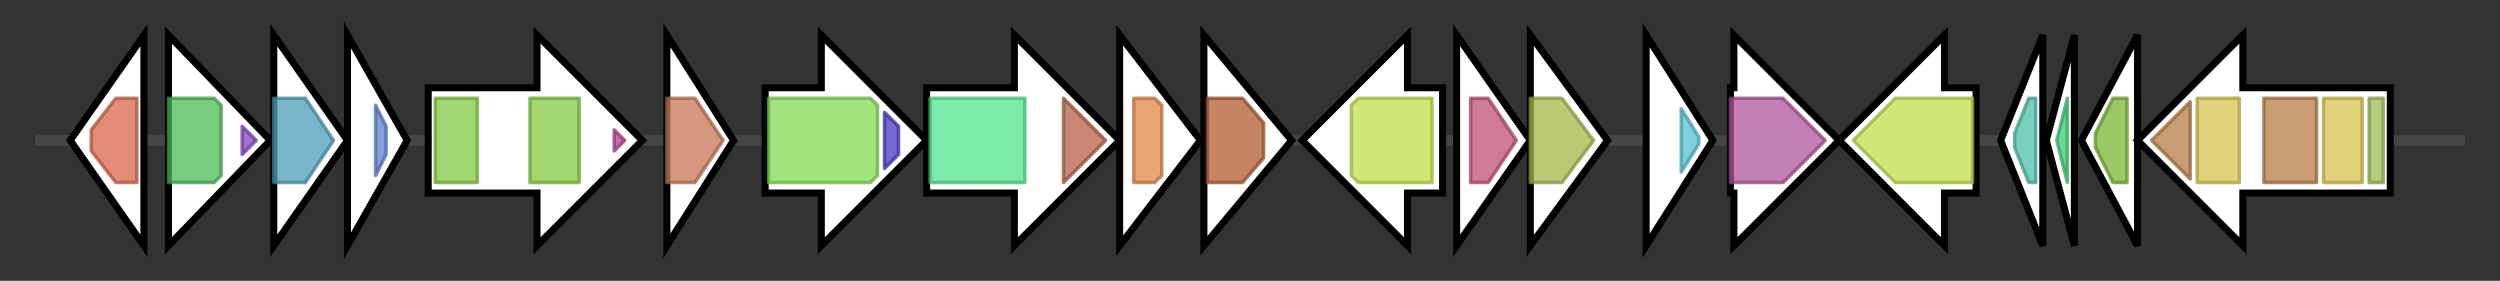 <svg version="1.1" baseProfile="full" xmlns="http://www.w3.org/2000/svg" width="712.267" height="80">
	<rect width="100%" height="100%" fill="#333333" stroke="none"/>
	<g>
		<line x1="10" y1="40.0" x2="702.267" y2="40.0" style="stroke:rgb(70,70,70); stroke-width:3 "/>
		<g>
			<title> (EOMLKCNM_00174)
hypothetical protein</title>
			<polygon class=" (EOMLKCNM_00174)
hypothetical protein" points="20,40 41,10 41,70" fill="rgb(255,255,255)" fill-opacity="1.0" stroke="rgb(0,0,0)" stroke-width="2"  />
			<g>
				<title>PAS_5 (PF07310)
"PAS domain"</title>
				<polygon class="PF07310" points="26,37 33,28 39,28 39,52 33,52 26,43" stroke-linejoin="round" width="13" height="24" fill="rgb(216,103,74)" stroke="rgb(172,82,59)" stroke-width="1" opacity="0.75" />
			</g>
		</g>
		<g>
			<title> (EOMLKCNM_00175)
hypothetical protein</title>
			<polygon class=" (EOMLKCNM_00175)
hypothetical protein" points="48,10 77,40 48,70" fill="rgb(255,255,255)" fill-opacity="1.0" stroke="rgb(0,0,0)" stroke-width="2"  />
			<g>
				<title>YicC_N (PF03755)
"YicC-like family, N-terminal region"</title>
				<polygon class="PF03755" points="48,28 61,28 63,30 63,50 61,52 48,52" stroke-linejoin="round" width="15" height="24" fill="rgb(77,185,85)" stroke="rgb(61,148,67)" stroke-width="1" opacity="0.75" />
			</g>
			<g>
				<title>DUF1732 (PF08340)
"Domain of unknown function (DUF1732)"</title>
				<polygon class="PF08340" points="69,36 73,40 69,44" stroke-linejoin="round" width="8" height="24" fill="rgb(131,69,198)" stroke="rgb(104,55,158)" stroke-width="1" opacity="0.75" />
			</g>
		</g>
		<g>
			<title>gmk (EOMLKCNM_00176)
Guanylate kinase</title>
			<polygon class="gmk (EOMLKCNM_00176)
Guanylate kinase" points="78,10 99,40 78,70" fill="rgb(255,255,255)" fill-opacity="1.0" stroke="rgb(0,0,0)" stroke-width="2"  />
			<g>
				<title>Guanylate_kin (PF00625)
"Guanylate kinase"</title>
				<polygon class="PF00625" points="78,28 87,28 95,40 87,52 78,52" stroke-linejoin="round" width="18" height="24" fill="rgb(77,160,185)" stroke="rgb(61,128,148)" stroke-width="1" opacity="0.75" />
			</g>
		</g>
		<g>
			<title>yrdA (EOMLKCNM_00177)
Protein YrdA</title>
			<polygon class="yrdA (EOMLKCNM_00177)
Protein YrdA" points="99,10 116,40 99,70" fill="rgb(255,255,255)" fill-opacity="1.0" stroke="rgb(0,0,0)" stroke-width="2"  />
			<g>
				<title>Hexapep (PF00132)
"Bacterial transferase hexapeptide (six repeats)"</title>
				<polygon class="PF00132" points="107,30 110,36 110,44 107,50" stroke-linejoin="round" width="3" height="24" fill="rgb(89,131,202)" stroke="rgb(71,104,161)" stroke-width="1" opacity="0.75" />
			</g>
		</g>
		<g>
			<title>uup (EOMLKCNM_00178)
ABC transporter ATP-binding protein uup</title>
			<polygon class="uup (EOMLKCNM_00178)
ABC transporter ATP-binding protein uup" points="122,25 153,25 153,10 183,40 153,70 153,55 122,55" fill="rgb(255,255,255)" fill-opacity="1.0" stroke="rgb(0,0,0)" stroke-width="2"  />
			<g>
				<title>ABC_tran (PF00005)
"ABC transporter"</title>
				<rect class="PF00005" x="124" y="28" stroke-linejoin="round" width="12" height="24" fill="rgb(129,201,63)" stroke="rgb(103,160,50)" stroke-width="1" opacity="0.75" />
			</g>
			<g>
				<title>ABC_tran (PF00005)
"ABC transporter"</title>
				<rect class="PF00005" x="151" y="28" stroke-linejoin="round" width="14" height="24" fill="rgb(129,201,63)" stroke="rgb(103,160,50)" stroke-width="1" opacity="0.75" />
			</g>
			<g>
				<title>ABC_tran_CTD (PF16326)
"ABC transporter C-terminal domain"</title>
				<polygon class="PF16326" points="175,37 178,40 175,43" stroke-linejoin="round" width="6" height="24" fill="rgb(180,67,143)" stroke="rgb(144,53,114)" stroke-width="1" opacity="0.75" />
			</g>
		</g>
		<g>
			<title> (EOMLKCNM_00179)
hypothetical protein</title>
			<polygon class=" (EOMLKCNM_00179)
hypothetical protein" points="190,10 209,40 190,70" fill="rgb(255,255,255)" fill-opacity="1.0" stroke="rgb(0,0,0)" stroke-width="2"  />
			<g>
				<title>OMP_b-brl (PF13505)
"Outer membrane protein beta-barrel domain"</title>
				<polygon class="PF13505" points="190,28 198,28 206,40 198,52 190,52" stroke-linejoin="round" width="19" height="24" fill="rgb(200,118,85)" stroke="rgb(160,94,67)" stroke-width="1" opacity="0.75" />
			</g>
		</g>
		<g>
			<title>cysS (EOMLKCNM_00180)
Cysteine--tRNA ligase</title>
			<polygon class="cysS (EOMLKCNM_00180)
Cysteine--tRNA ligase" points="218,25 234,25 234,10 264,40 234,70 234,55 218,55" fill="rgb(255,255,255)" fill-opacity="1.0" stroke="rgb(0,0,0)" stroke-width="2"  />
			<g>
				<title>tRNA-synt_1e (PF01406)
"tRNA synthetases class I (C) catalytic domain"</title>
				<polygon class="PF01406" points="219,28 248,28 250,30 250,50 248,52 219,52" stroke-linejoin="round" width="31" height="24" fill="rgb(131,218,83)" stroke="rgb(104,174,66)" stroke-width="1" opacity="0.75" />
			</g>
			<g>
				<title>DALR_2 (PF09190)
"DALR domain"</title>
				<polygon class="PF09190" points="252,32 256,36 256,44 252,48" stroke-linejoin="round" width="4" height="24" fill="rgb(70,57,193)" stroke="rgb(56,45,154)" stroke-width="1" opacity="0.75" />
			</g>
		</g>
		<g>
			<title>cimA (EOMLKCNM_00181)
(R)-citramalate synthase</title>
			<polygon class="cimA (EOMLKCNM_00181)
(R)-citramalate synthase" points="264,25 289,25 289,10 319,40 289,70 289,55 264,55" fill="rgb(255,255,255)" fill-opacity="1.0" stroke="rgb(0,0,0)" stroke-width="2"  />
			<g>
				<title>HMGL-like (PF00682)
"HMGL-like"</title>
				<rect class="PF00682" x="265" y="28" stroke-linejoin="round" width="27" height="24" fill="rgb(84,228,141)" stroke="rgb(67,182,112)" stroke-width="1" opacity="0.75" />
			</g>
			<g>
				<title>LeuA_dimer (PF08502)
"LeuA allosteric (dimerisation) domain"</title>
				<polygon class="PF08502" points="303,28 303,28 315,40 303,52 303,52" stroke-linejoin="round" width="15" height="24" fill="rgb(182,95,71)" stroke="rgb(145,76,56)" stroke-width="1" opacity="0.75" />
			</g>
		</g>
		<g>
			<title> (EOMLKCNM_00182)
hypothetical protein</title>
			<polygon class=" (EOMLKCNM_00182)
hypothetical protein" points="319,10 342,40 319,70" fill="rgb(255,255,255)" fill-opacity="1.0" stroke="rgb(0,0,0)" stroke-width="2"  />
			<g>
				<title>Methyltransf_25 (PF13649)
"Methyltransferase domain"</title>
				<polygon class="PF13649" points="323,28 329,28 331,30 331,50 329,52 323,52" stroke-linejoin="round" width="8" height="24" fill="rgb(227,135,74)" stroke="rgb(181,108,59)" stroke-width="1" opacity="0.75" />
			</g>
		</g>
		<g>
			<title> (EOMLKCNM_00183)
hypothetical protein</title>
			<polygon class=" (EOMLKCNM_00183)
hypothetical protein" points="343,10 368,40 343,70" fill="rgb(255,255,255)" fill-opacity="1.0" stroke="rgb(0,0,0)" stroke-width="2"  />
			<g>
				<title>SQS_PSY (PF00494)
"Squalene/phytoene synthase"</title>
				<polygon class="PF00494" points="344,28 354,28 360,35 360,45 354,52 344,52" stroke-linejoin="round" width="16" height="24" fill="rgb(178,91,49)" stroke="rgb(142,72,39)" stroke-width="1" opacity="0.75" />
			</g>
		</g>
		<g>
			<title>rfnT (EOMLKCNM_00184)
Riboflavin transporter RfnT</title>
			<polygon class="rfnT (EOMLKCNM_00184)
Riboflavin transporter RfnT" points="411,25 401,25 401,10 371,40 401,70 401,55 411,55" fill="rgb(255,255,255)" fill-opacity="1.0" stroke="rgb(0,0,0)" stroke-width="2"  />
			<g>
				<title>MFS_1 (PF07690)
"Major Facilitator Superfamily"</title>
				<polygon class="PF07690" points="385,30 387,28 408,28 408,52 387,52 385,50" stroke-linejoin="round" width="23" height="24" fill="rgb(193,224,74)" stroke="rgb(154,179,59)" stroke-width="1" opacity="0.75" />
			</g>
		</g>
		<g>
			<title> (EOMLKCNM_00185)
hypothetical protein</title>
			<polygon class=" (EOMLKCNM_00185)
hypothetical protein" points="415,10 436,40 415,70" fill="rgb(255,255,255)" fill-opacity="1.0" stroke="rgb(0,0,0)" stroke-width="2"  />
			<g>
				<title>HhH-GPD (PF00730)
"HhH-GPD superfamily base excision DNA repair protein"</title>
				<polygon class="PF00730" points="419,28 424,28 432,40 432,40 424,52 419,52" stroke-linejoin="round" width="13" height="24" fill="rgb(190,78,115)" stroke="rgb(152,62,92)" stroke-width="1" opacity="0.75" />
			</g>
		</g>
		<g>
			<title> (EOMLKCNM_00186)
hypothetical protein</title>
			<polygon class=" (EOMLKCNM_00186)
hypothetical protein" points="436,10 458,40 436,70" fill="rgb(255,255,255)" fill-opacity="1.0" stroke="rgb(0,0,0)" stroke-width="2"  />
			<g>
				<title>Abhydrolase_2 (PF02230)
"Phospholipase/Carboxylesterase"</title>
				<polygon class="PF02230" points="436,28 445,28 454,40 445,52 436,52" stroke-linejoin="round" width="21" height="24" fill="rgb(165,184,75)" stroke="rgb(132,147,60)" stroke-width="1" opacity="0.75" />
			</g>
		</g>
		<g>
			<title> (EOMLKCNM_00187)
hypothetical protein</title>
			<polygon class=" (EOMLKCNM_00187)
hypothetical protein" points="469,10 488,40 469,70" fill="rgb(255,255,255)" fill-opacity="1.0" stroke="rgb(0,0,0)" stroke-width="2"  />
			<g>
				<title>HNH_5 (PF14279)
"HNH endonuclease"</title>
				<polygon class="PF14279" points="479,31 484,39 484,41 479,49" stroke-linejoin="round" width="5" height="24" fill="rgb(81,194,210)" stroke="rgb(64,155,168)" stroke-width="1" opacity="0.75" />
			</g>
		</g>
		<g>
			<title>dusA (EOMLKCNM_00188)
tRNA-dihydrouridine(20/20a) synthase</title>
			<polygon class="dusA (EOMLKCNM_00188)
tRNA-dihydrouridine(20/20a) synthase" points="493,25 494,25 494,10 524,40 494,70 494,55 493,55" fill="rgb(255,255,255)" fill-opacity="1.0" stroke="rgb(0,0,0)" stroke-width="2"  />
			<g>
				<title>Dus (PF01207)
"Dihydrouridine synthase (Dus)"</title>
				<polygon class="PF01207" points="493,28 508,28 520,40 508,52 493,52" stroke-linejoin="round" width="30" height="24" fill="rgb(178,84,152)" stroke="rgb(142,67,121)" stroke-width="1" opacity="0.75" />
			</g>
		</g>
		<g>
			<title>bcr_1 (EOMLKCNM_00189)
Bicyclomycin resistance protein</title>
			<polygon class="bcr_1 (EOMLKCNM_00189)
Bicyclomycin resistance protein" points="563,25 554,25 554,10 524,40 554,70 554,55 563,55" fill="rgb(255,255,255)" fill-opacity="1.0" stroke="rgb(0,0,0)" stroke-width="2"  />
			<g>
				<title>MFS_1 (PF07690)
"Major Facilitator Superfamily"</title>
				<polygon class="PF07690" points="528,40 540,28 562,28 562,52 540,52 528,40" stroke-linejoin="round" width="34" height="24" fill="rgb(193,224,74)" stroke="rgb(154,179,59)" stroke-width="1" opacity="0.75" />
			</g>
		</g>
		<g>
			<title>grxD (EOMLKCNM_00190)
Glutaredoxin 4</title>
			<polygon class="grxD (EOMLKCNM_00190)
Glutaredoxin 4" points="570,40 582,10 582,70" fill="rgb(255,255,255)" fill-opacity="1.0" stroke="rgb(0,0,0)" stroke-width="2"  />
			<g>
				<title>Glutaredoxin (PF00462)
"Glutaredoxin"</title>
				<polygon class="PF00462" points="574,38 578,28 580,28 580,52 578,52 574,42" stroke-linejoin="round" width="6" height="24" fill="rgb(77,192,167)" stroke="rgb(61,153,133)" stroke-width="1" opacity="0.75" />
			</g>
		</g>
		<g>
			<title> (EOMLKCNM_00191)
putative protein RP812</title>
			<polygon class=" (EOMLKCNM_00191)
putative protein RP812" points="583,40 591,10 591,70" fill="rgb(255,255,255)" fill-opacity="1.0" stroke="rgb(0,0,0)" stroke-width="2"  />
			<g>
				<title>BolA (PF01722)
"BolA-like protein"</title>
				<polygon class="PF01722" points="586,40 589,28 589,28 589,52 589,52" stroke-linejoin="round" width="6" height="24" fill="rgb(60,203,119)" stroke="rgb(47,162,95)" stroke-width="1" opacity="0.75" />
			</g>
		</g>
		<g>
			<title> (EOMLKCNM_00192)
hypothetical protein</title>
			<polygon class=" (EOMLKCNM_00192)
hypothetical protein" points="593,40 609,10 609,70" fill="rgb(255,255,255)" fill-opacity="1.0" stroke="rgb(0,0,0)" stroke-width="2"  />
			<g>
				<title>Acetyltransf_1 (PF00583)
"Acetyltransferase (GNAT) family"</title>
				<polygon class="PF00583" points="597,38 602,28 606,28 606,52 602,52 597,42" stroke-linejoin="round" width="9" height="24" fill="rgb(121,183,50)" stroke="rgb(96,146,39)" stroke-width="1" opacity="0.75" />
			</g>
		</g>
		<g>
			<title>purL (EOMLKCNM_00193)
Phosphoribosylformylglycinamidine synthase subunit PurL</title>
			<polygon class="purL (EOMLKCNM_00193)
Phosphoribosylformylglycinamidine synthase subunit PurL" points="681,25 639,25 639,10 609,40 639,70 639,55 681,55" fill="rgb(255,255,255)" fill-opacity="1.0" stroke="rgb(0,0,0)" stroke-width="2"  />
			<g>
				<title>AIRS_C (PF02769)
"AIR synthase related protein, C-terminal domain"</title>
				<polygon class="PF02769" points="613,40 624,29 624,51" stroke-linejoin="round" width="13" height="24" fill="rgb(182,125,70)" stroke="rgb(145,100,56)" stroke-width="1" opacity="0.75" />
			</g>
			<g>
				<title>AIRS (PF00586)
"AIR synthase related protein, N-terminal domain"</title>
				<rect class="PF00586" x="626" y="28" stroke-linejoin="round" width="12" height="24" fill="rgb(215,196,78)" stroke="rgb(172,156,62)" stroke-width="1" opacity="0.75" />
			</g>
			<g>
				<title>AIRS_C (PF02769)
"AIR synthase related protein, C-terminal domain"</title>
				<rect class="PF02769" x="645" y="28" stroke-linejoin="round" width="15" height="24" fill="rgb(182,125,70)" stroke="rgb(145,100,56)" stroke-width="1" opacity="0.75" />
			</g>
			<g>
				<title>AIRS (PF00586)
"AIR synthase related protein, N-terminal domain"</title>
				<rect class="PF00586" x="662" y="28" stroke-linejoin="round" width="11" height="24" fill="rgb(215,196,78)" stroke="rgb(172,156,62)" stroke-width="1" opacity="0.75" />
			</g>
			<g>
				<title>FGAR-AT_linker (PF18072)
"Formylglycinamide ribonucleotide amidotransferase linker domain"</title>
				<rect class="PF18072" x="675" y="28" stroke-linejoin="round" width="4" height="24" fill="rgb(157,185,80)" stroke="rgb(125,148,64)" stroke-width="1" opacity="0.75" />
			</g>
		</g>
	</g>
</svg>
